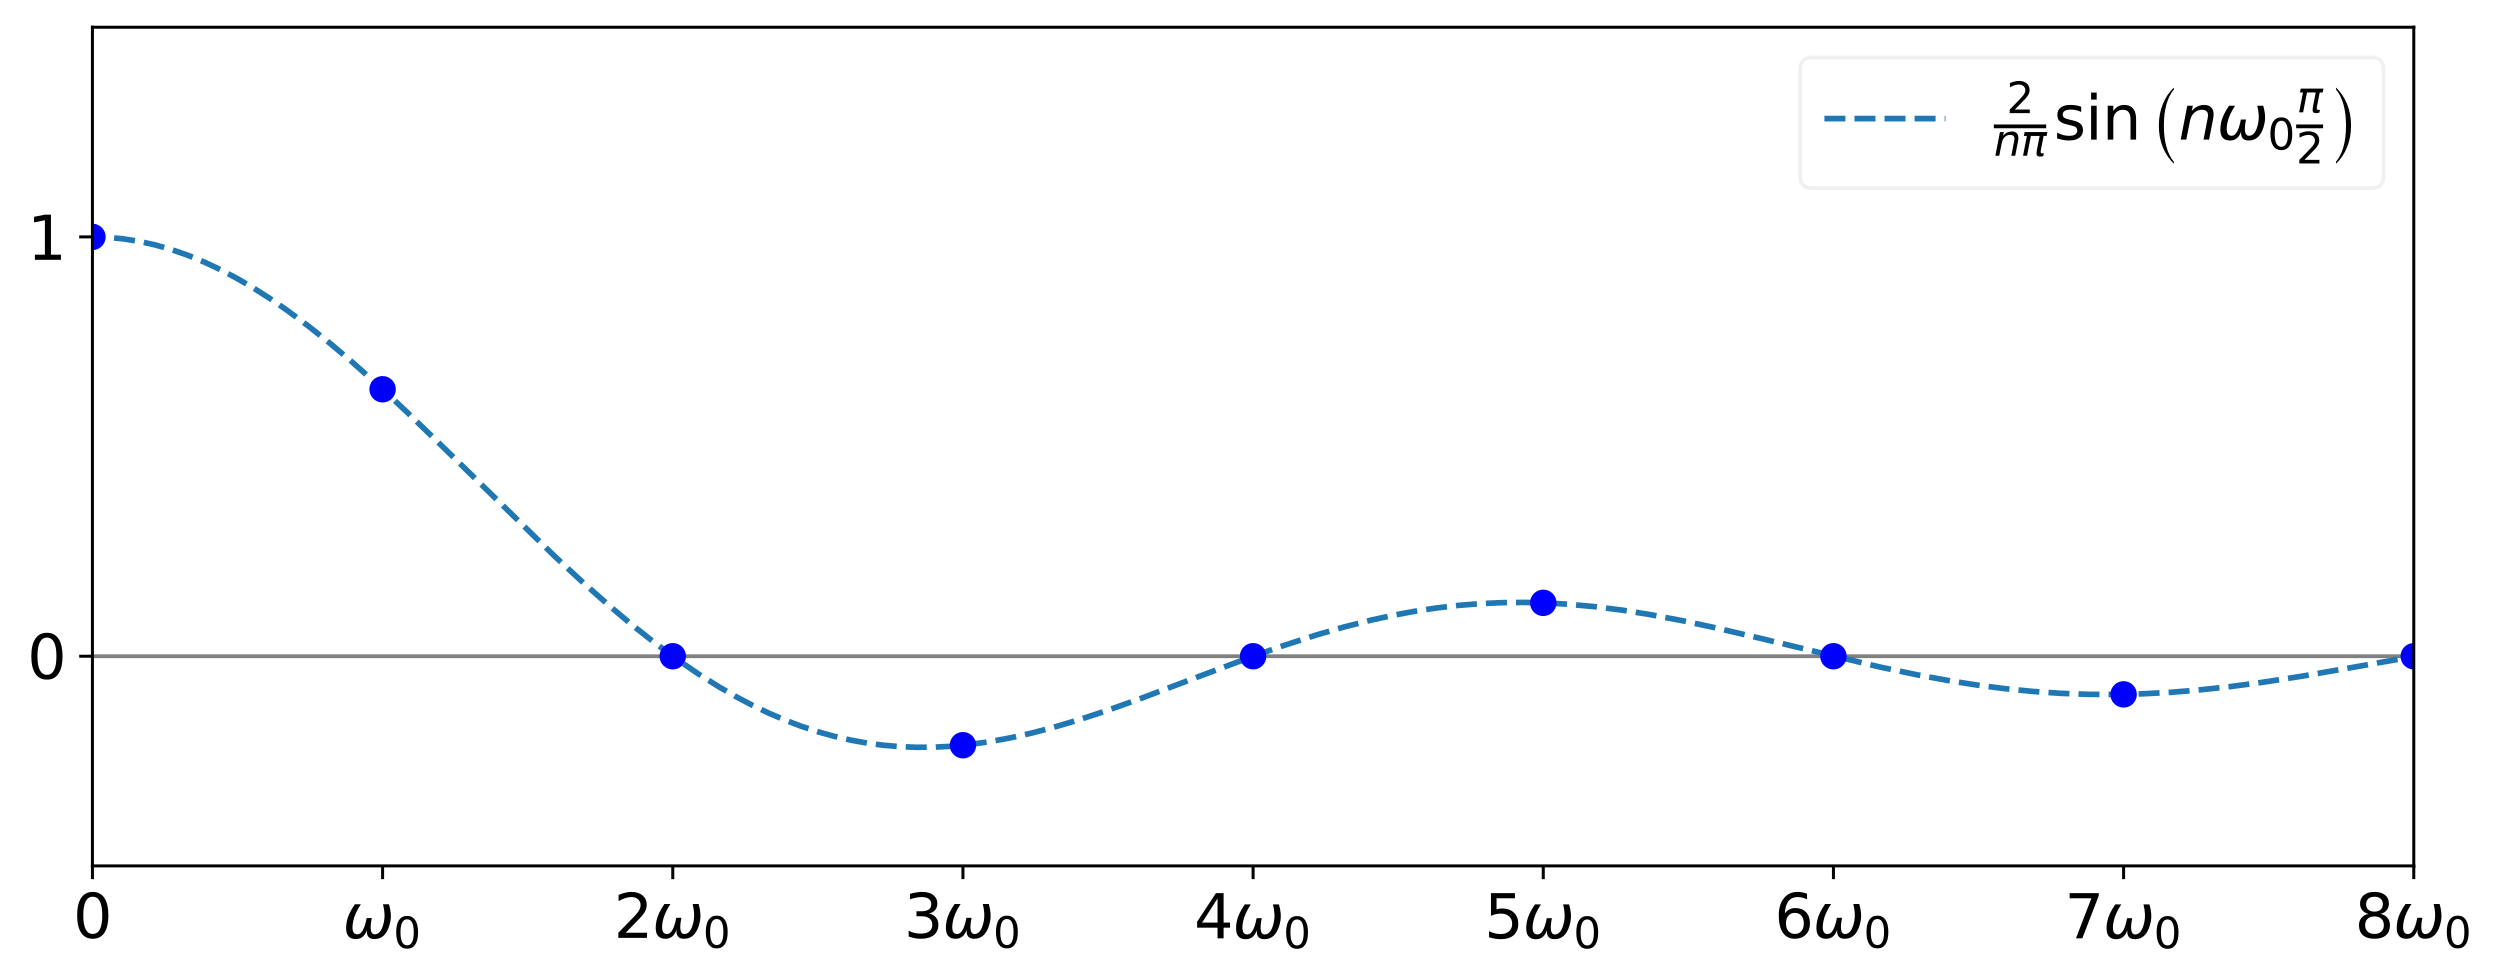<?xml version="1.0" encoding="utf-8" standalone="no"?>
<!DOCTYPE svg PUBLIC "-//W3C//DTD SVG 1.1//EN"
  "http://www.w3.org/Graphics/SVG/1.1/DTD/svg11.dtd">
<svg xmlns:xlink="http://www.w3.org/1999/xlink" width="661.04pt" height="258.645pt" viewBox="0 0 661.04 258.645" xmlns="http://www.w3.org/2000/svg" version="1.1">
 <defs>
  <style type="text/css">*{stroke-linejoin: round; stroke-linecap: butt}</style>
 </defs>
 <g id="figure_1">
  <g id="patch_1">
   <path d="M 0 258.645 
L 661.04 258.645 
L 661.04 0 
L 0 0 
z
" style="fill: #ffffff"/>
  </g>
  <g id="axes_1">
   <g id="patch_2">
    <path d="M 24.44 228.96 
L 638.24 228.96 
L 638.24 7.2 
L 24.44 7.2 
z
" style="fill: #ffffff"/>
   </g>
   <g id="matplotlib.axis_1">
    <g id="xtick_1">
     <g id="line2d_1">
      <defs>
       <path id="mc203166c82" d="M 0 0 
L 0 3.5 
" style="stroke: #000000; stroke-width: 0.8"/>
      </defs>
      <g>
       <use xlink:href="#mc203166c82" x="24.44" y="228.96" style="stroke: #000000; stroke-width: 0.8"/>
      </g>
     </g>
     <g id="text_1">
      <!-- $0$ -->
      <g transform="translate(19.32 248.118) scale(0.16 -0.16)">
       <defs>
        <path id="DejaVuSans-30" d="M 2034 4250 
Q 1547 4250 1301 3770 
Q 1056 3291 1056 2328 
Q 1056 1369 1301 889 
Q 1547 409 2034 409 
Q 2525 409 2770 889 
Q 3016 1369 3016 2328 
Q 3016 3291 2770 3770 
Q 2525 4250 2034 4250 
z
M 2034 4750 
Q 2819 4750 3233 4129 
Q 3647 3509 3647 2328 
Q 3647 1150 3233 529 
Q 2819 -91 2034 -91 
Q 1250 -91 836 529 
Q 422 1150 422 2328 
Q 422 3509 836 4129 
Q 1250 4750 2034 4750 
z
" transform="scale(0.016)"/>
       </defs>
       <use xlink:href="#DejaVuSans-30" transform="translate(0 0.781)"/>
      </g>
     </g>
    </g>
    <g id="xtick_2">
     <g id="line2d_2">
      <g>
       <use xlink:href="#mc203166c82" x="101.165" y="228.96" style="stroke: #000000; stroke-width: 0.8"/>
      </g>
     </g>
     <g id="text_2">
      <!-- $\omega_0$ -->
      <g transform="translate(90.605 248.118) scale(0.16 -0.16)">
       <defs>
        <path id="DejaVuSans-Oblique-3c9" d="M 1369 -91 
Q 72 -91 434 1766 
Q 575 2500 1256 3500 
L 1875 3500 
Q 1231 2500 1088 1750 
Q 819 397 1519 397 
Q 2166 397 2478 2078 
L 3009 2078 
Q 2669 388 3316 397 
Q 4013 403 4275 1750 
Q 4419 2500 4169 3500 
L 4788 3500 
Q 5075 2500 4934 1766 
Q 4578 -94 3278 -91 
Q 2428 -88 2503 844 
Q 2194 -91 1369 -91 
z
" transform="scale(0.016)"/>
       </defs>
       <use xlink:href="#DejaVuSans-Oblique-3c9" transform="translate(0 0.312)"/>
       <use xlink:href="#DejaVuSans-30" transform="translate(83.74 -16.094) scale(0.7)"/>
      </g>
     </g>
    </g>
    <g id="xtick_3">
     <g id="line2d_3">
      <g>
       <use xlink:href="#mc203166c82" x="177.89" y="228.96" style="stroke: #000000; stroke-width: 0.8"/>
      </g>
     </g>
     <g id="text_3">
      <!-- $2\omega_0$ -->
      <g transform="translate(162.29 248.118) scale(0.16 -0.16)">
       <defs>
        <path id="DejaVuSans-32" d="M 1228 531 
L 3431 531 
L 3431 0 
L 469 0 
L 469 531 
Q 828 903 1448 1529 
Q 2069 2156 2228 2338 
Q 2531 2678 2651 2914 
Q 2772 3150 2772 3378 
Q 2772 3750 2511 3984 
Q 2250 4219 1831 4219 
Q 1534 4219 1204 4116 
Q 875 4013 500 3803 
L 500 4441 
Q 881 4594 1212 4672 
Q 1544 4750 1819 4750 
Q 2544 4750 2975 4387 
Q 3406 4025 3406 3419 
Q 3406 3131 3298 2873 
Q 3191 2616 2906 2266 
Q 2828 2175 2409 1742 
Q 1991 1309 1228 531 
z
" transform="scale(0.016)"/>
       </defs>
       <use xlink:href="#DejaVuSans-32" transform="translate(0 0.781)"/>
       <use xlink:href="#DejaVuSans-Oblique-3c9" transform="translate(63.623 0.781)"/>
       <use xlink:href="#DejaVuSans-30" transform="translate(147.363 -15.625) scale(0.7)"/>
      </g>
     </g>
    </g>
    <g id="xtick_4">
     <g id="line2d_4">
      <g>
       <use xlink:href="#mc203166c82" x="254.615" y="228.96" style="stroke: #000000; stroke-width: 0.8"/>
      </g>
     </g>
     <g id="text_4">
      <!-- $3\omega_0$ -->
      <g transform="translate(239.015 248.118) scale(0.16 -0.16)">
       <defs>
        <path id="DejaVuSans-33" d="M 2597 2516 
Q 3050 2419 3304 2112 
Q 3559 1806 3559 1356 
Q 3559 666 3084 287 
Q 2609 -91 1734 -91 
Q 1441 -91 1130 -33 
Q 819 25 488 141 
L 488 750 
Q 750 597 1062 519 
Q 1375 441 1716 441 
Q 2309 441 2620 675 
Q 2931 909 2931 1356 
Q 2931 1769 2642 2001 
Q 2353 2234 1838 2234 
L 1294 2234 
L 1294 2753 
L 1863 2753 
Q 2328 2753 2575 2939 
Q 2822 3125 2822 3475 
Q 2822 3834 2567 4026 
Q 2313 4219 1838 4219 
Q 1578 4219 1281 4162 
Q 984 4106 628 3988 
L 628 4550 
Q 988 4650 1302 4700 
Q 1616 4750 1894 4750 
Q 2613 4750 3031 4423 
Q 3450 4097 3450 3541 
Q 3450 3153 3228 2886 
Q 3006 2619 2597 2516 
z
" transform="scale(0.016)"/>
       </defs>
       <use xlink:href="#DejaVuSans-33" transform="translate(0 0.781)"/>
       <use xlink:href="#DejaVuSans-Oblique-3c9" transform="translate(63.623 0.781)"/>
       <use xlink:href="#DejaVuSans-30" transform="translate(147.363 -15.625) scale(0.7)"/>
      </g>
     </g>
    </g>
    <g id="xtick_5">
     <g id="line2d_5">
      <g>
       <use xlink:href="#mc203166c82" x="331.34" y="228.96" style="stroke: #000000; stroke-width: 0.8"/>
      </g>
     </g>
     <g id="text_5">
      <!-- $4\omega_0$ -->
      <g transform="translate(315.74 248.118) scale(0.16 -0.16)">
       <defs>
        <path id="DejaVuSans-34" d="M 2419 4116 
L 825 1625 
L 2419 1625 
L 2419 4116 
z
M 2253 4666 
L 3047 4666 
L 3047 1625 
L 3713 1625 
L 3713 1100 
L 3047 1100 
L 3047 0 
L 2419 0 
L 2419 1100 
L 313 1100 
L 313 1709 
L 2253 4666 
z
" transform="scale(0.016)"/>
       </defs>
       <use xlink:href="#DejaVuSans-34" transform="translate(0 0.094)"/>
       <use xlink:href="#DejaVuSans-Oblique-3c9" transform="translate(63.623 0.094)"/>
       <use xlink:href="#DejaVuSans-30" transform="translate(147.363 -16.312) scale(0.7)"/>
      </g>
     </g>
    </g>
    <g id="xtick_6">
     <g id="line2d_6">
      <g>
       <use xlink:href="#mc203166c82" x="408.065" y="228.96" style="stroke: #000000; stroke-width: 0.8"/>
      </g>
     </g>
     <g id="text_6">
      <!-- $5\omega_0$ -->
      <g transform="translate(392.465 248.118) scale(0.16 -0.16)">
       <defs>
        <path id="DejaVuSans-35" d="M 691 4666 
L 3169 4666 
L 3169 4134 
L 1269 4134 
L 1269 2991 
Q 1406 3038 1543 3061 
Q 1681 3084 1819 3084 
Q 2600 3084 3056 2656 
Q 3513 2228 3513 1497 
Q 3513 744 3044 326 
Q 2575 -91 1722 -91 
Q 1428 -91 1123 -41 
Q 819 9 494 109 
L 494 744 
Q 775 591 1075 516 
Q 1375 441 1709 441 
Q 2250 441 2565 725 
Q 2881 1009 2881 1497 
Q 2881 1984 2565 2268 
Q 2250 2553 1709 2553 
Q 1456 2553 1204 2497 
Q 953 2441 691 2322 
L 691 4666 
z
" transform="scale(0.016)"/>
       </defs>
       <use xlink:href="#DejaVuSans-35" transform="translate(0 0.094)"/>
       <use xlink:href="#DejaVuSans-Oblique-3c9" transform="translate(63.623 0.094)"/>
       <use xlink:href="#DejaVuSans-30" transform="translate(147.363 -16.312) scale(0.7)"/>
      </g>
     </g>
    </g>
    <g id="xtick_7">
     <g id="line2d_7">
      <g>
       <use xlink:href="#mc203166c82" x="484.79" y="228.96" style="stroke: #000000; stroke-width: 0.8"/>
      </g>
     </g>
     <g id="text_7">
      <!-- $6\omega_0$ -->
      <g transform="translate(469.19 248.118) scale(0.16 -0.16)">
       <defs>
        <path id="DejaVuSans-36" d="M 2113 2584 
Q 1688 2584 1439 2293 
Q 1191 2003 1191 1497 
Q 1191 994 1439 701 
Q 1688 409 2113 409 
Q 2538 409 2786 701 
Q 3034 994 3034 1497 
Q 3034 2003 2786 2293 
Q 2538 2584 2113 2584 
z
M 3366 4563 
L 3366 3988 
Q 3128 4100 2886 4159 
Q 2644 4219 2406 4219 
Q 1781 4219 1451 3797 
Q 1122 3375 1075 2522 
Q 1259 2794 1537 2939 
Q 1816 3084 2150 3084 
Q 2853 3084 3261 2657 
Q 3669 2231 3669 1497 
Q 3669 778 3244 343 
Q 2819 -91 2113 -91 
Q 1303 -91 875 529 
Q 447 1150 447 2328 
Q 447 3434 972 4092 
Q 1497 4750 2381 4750 
Q 2619 4750 2861 4703 
Q 3103 4656 3366 4563 
z
" transform="scale(0.016)"/>
       </defs>
       <use xlink:href="#DejaVuSans-36" transform="translate(0 0.781)"/>
       <use xlink:href="#DejaVuSans-Oblique-3c9" transform="translate(63.623 0.781)"/>
       <use xlink:href="#DejaVuSans-30" transform="translate(147.363 -15.625) scale(0.7)"/>
      </g>
     </g>
    </g>
    <g id="xtick_8">
     <g id="line2d_8">
      <g>
       <use xlink:href="#mc203166c82" x="561.515" y="228.96" style="stroke: #000000; stroke-width: 0.8"/>
      </g>
     </g>
     <g id="text_8">
      <!-- $7\omega_0$ -->
      <g transform="translate(545.915 248.118) scale(0.16 -0.16)">
       <defs>
        <path id="DejaVuSans-37" d="M 525 4666 
L 3525 4666 
L 3525 4397 
L 1831 0 
L 1172 0 
L 2766 4134 
L 525 4134 
L 525 4666 
z
" transform="scale(0.016)"/>
       </defs>
       <use xlink:href="#DejaVuSans-37" transform="translate(0 0.094)"/>
       <use xlink:href="#DejaVuSans-Oblique-3c9" transform="translate(63.623 0.094)"/>
       <use xlink:href="#DejaVuSans-30" transform="translate(147.363 -16.312) scale(0.7)"/>
      </g>
     </g>
    </g>
    <g id="xtick_9">
     <g id="line2d_9">
      <g>
       <use xlink:href="#mc203166c82" x="638.24" y="228.96" style="stroke: #000000; stroke-width: 0.8"/>
      </g>
     </g>
     <g id="text_9">
      <!-- $8\omega_0$ -->
      <g transform="translate(622.64 248.118) scale(0.16 -0.16)">
       <defs>
        <path id="DejaVuSans-38" d="M 2034 2216 
Q 1584 2216 1326 1975 
Q 1069 1734 1069 1313 
Q 1069 891 1326 650 
Q 1584 409 2034 409 
Q 2484 409 2743 651 
Q 3003 894 3003 1313 
Q 3003 1734 2745 1975 
Q 2488 2216 2034 2216 
z
M 1403 2484 
Q 997 2584 770 2862 
Q 544 3141 544 3541 
Q 544 4100 942 4425 
Q 1341 4750 2034 4750 
Q 2731 4750 3128 4425 
Q 3525 4100 3525 3541 
Q 3525 3141 3298 2862 
Q 3072 2584 2669 2484 
Q 3125 2378 3379 2068 
Q 3634 1759 3634 1313 
Q 3634 634 3220 271 
Q 2806 -91 2034 -91 
Q 1263 -91 848 271 
Q 434 634 434 1313 
Q 434 1759 690 2068 
Q 947 2378 1403 2484 
z
M 1172 3481 
Q 1172 3119 1398 2916 
Q 1625 2713 2034 2713 
Q 2441 2713 2670 2916 
Q 2900 3119 2900 3481 
Q 2900 3844 2670 4047 
Q 2441 4250 2034 4250 
Q 1625 4250 1398 4047 
Q 1172 3844 1172 3481 
z
" transform="scale(0.016)"/>
       </defs>
       <use xlink:href="#DejaVuSans-38" transform="translate(0 0.781)"/>
       <use xlink:href="#DejaVuSans-Oblique-3c9" transform="translate(63.623 0.781)"/>
       <use xlink:href="#DejaVuSans-30" transform="translate(147.363 -15.625) scale(0.7)"/>
      </g>
     </g>
    </g>
   </g>
   <g id="matplotlib.axis_2">
    <g id="ytick_1">
     <g id="line2d_10">
      <defs>
       <path id="mfbd42a8c52" d="M 0 0 
L -3.5 0 
" style="stroke: #000000; stroke-width: 0.8"/>
      </defs>
      <g>
       <use xlink:href="#mfbd42a8c52" x="24.44" y="173.52" style="stroke: #000000; stroke-width: 0.8"/>
      </g>
     </g>
     <g id="text_10">
      <!-- $0$ -->
      <g transform="translate(7.2 179.599) scale(0.16 -0.16)">
       <use xlink:href="#DejaVuSans-30" transform="translate(0 0.781)"/>
      </g>
     </g>
    </g>
    <g id="ytick_2">
     <g id="line2d_11">
      <g>
       <use xlink:href="#mfbd42a8c52" x="24.44" y="62.64" style="stroke: #000000; stroke-width: 0.8"/>
      </g>
     </g>
     <g id="text_11">
      <!-- $1$ -->
      <g transform="translate(7.2 68.719) scale(0.16 -0.16)">
       <defs>
        <path id="DejaVuSans-31" d="M 794 531 
L 1825 531 
L 1825 4091 
L 703 3866 
L 703 4441 
L 1819 4666 
L 2450 4666 
L 2450 531 
L 3481 531 
L 3481 0 
L 794 0 
L 794 531 
z
" transform="scale(0.016)"/>
       </defs>
       <use xlink:href="#DejaVuSans-31" transform="translate(0 0.094)"/>
      </g>
     </g>
    </g>
   </g>
   <g id="line2d_12">
    <path d="M 24.44 173.52 
L 638.24 173.52 
" clip-path="url(#p5cceea0c36)" style="fill: none; stroke: #808080; stroke-linecap: square"/>
   </g>
   <g id="line2d_13">
    <path d="M -1 67.587 
L 2.001 66.499 
L 6.344 65.159 
L 10.687 64.099 
L 15.03 63.325 
L 19.373 62.839 
L 23.716 62.644 
L 28.059 62.741 
L 32.402 63.13 
L 36.745 63.809 
L 41.088 64.774 
L 45.431 66.022 
L 49.774 67.545 
L 54.117 69.337 
L 58.46 71.39 
L 62.804 73.693 
L 67.147 76.237 
L 71.49 79.009 
L 75.833 81.995 
L 81.623 86.288 
L 87.414 90.904 
L 93.205 95.804 
L 100.443 102.269 
L 107.682 109.036 
L 117.815 118.856 
L 146.769 147.182 
L 154.007 153.887 
L 161.246 160.29 
L 167.036 165.15 
L 172.827 169.744 
L 178.618 174.043 
L 184.409 178.025 
L 190.199 181.667 
L 194.542 184.166 
L 198.885 186.458 
L 203.228 188.539 
L 207.572 190.405 
L 211.915 192.055 
L 216.258 193.487 
L 220.601 194.701 
L 224.944 195.699 
L 229.287 196.483 
L 233.63 197.057 
L 237.973 197.425 
L 242.316 197.594 
L 246.659 197.569 
L 251.002 197.359 
L 255.345 196.972 
L 261.136 196.198 
L 266.926 195.149 
L 272.717 193.853 
L 278.508 192.337 
L 285.746 190.177 
L 292.985 187.779 
L 301.671 184.67 
L 316.147 179.202 
L 330.624 173.779 
L 339.31 170.726 
L 347.996 167.922 
L 355.235 165.826 
L 362.473 163.985 
L 368.264 162.715 
L 374.055 161.635 
L 379.845 160.755 
L 385.636 160.079 
L 391.427 159.61 
L 397.218 159.348 
L 403.008 159.29 
L 408.799 159.431 
L 414.59 159.762 
L 421.828 160.429 
L 429.067 161.353 
L 436.305 162.508 
L 444.991 164.15 
L 453.677 166.016 
L 465.259 168.737 
L 497.107 176.379 
L 507.241 178.496 
L 515.927 180.078 
L 523.166 181.201 
L 530.404 182.125 
L 537.643 182.838 
L 544.881 183.329 
L 552.119 183.594 
L 559.358 183.635 
L 566.596 183.456 
L 573.835 183.066 
L 581.073 182.48 
L 589.759 181.543 
L 598.445 180.385 
L 608.579 178.811 
L 621.608 176.549 
L 654.905 170.646 
L 662.04 169.543 
L 662.04 169.543 
" clip-path="url(#p5cceea0c36)" style="fill: none; stroke-dasharray: 5.55,2.4; stroke-dashoffset: 0; stroke: #1f77b4; stroke-width: 1.5"/>
   </g>
   <g id="line2d_14">
    <defs>
     <path id="m16615fb36c" d="M 0 3 
C 0.796 3 1.559 2.684 2.121 2.121 
C 2.684 1.559 3 0.796 3 0 
C 3 -0.796 2.684 -1.559 2.121 -2.121 
C 1.559 -2.684 0.796 -3 0 -3 
C -0.796 -3 -1.559 -2.684 -2.121 -2.121 
C -2.684 -1.559 -3 -0.796 -3 0 
C -3 0.796 -2.684 1.559 -2.121 2.121 
C -1.559 2.684 -0.796 3 0 3 
z
" style="stroke: #0000ff"/>
    </defs>
    <g clip-path="url(#p5cceea0c36)">
     <use xlink:href="#m16615fb36c" x="24.44" y="62.64" style="fill: #0000ff; stroke: #0000ff"/>
    </g>
   </g>
   <g id="line2d_15">
    <g clip-path="url(#p5cceea0c36)">
     <use xlink:href="#m16615fb36c" x="101.165" y="102.932" style="fill: #0000ff; stroke: #0000ff"/>
     <use xlink:href="#m16615fb36c" x="177.89" y="173.52" style="fill: #0000ff; stroke: #0000ff"/>
     <use xlink:href="#m16615fb36c" x="254.615" y="197.049" style="fill: #0000ff; stroke: #0000ff"/>
     <use xlink:href="#m16615fb36c" x="331.34" y="173.52" style="fill: #0000ff; stroke: #0000ff"/>
     <use xlink:href="#m16615fb36c" x="408.065" y="159.402" style="fill: #0000ff; stroke: #0000ff"/>
     <use xlink:href="#m16615fb36c" x="484.79" y="173.52" style="fill: #0000ff; stroke: #0000ff"/>
     <use xlink:href="#m16615fb36c" x="561.515" y="183.604" style="fill: #0000ff; stroke: #0000ff"/>
     <use xlink:href="#m16615fb36c" x="638.24" y="173.52" style="fill: #0000ff; stroke: #0000ff"/>
     <use xlink:href="#m16615fb36c" x="714.965" y="165.677" style="fill: #0000ff; stroke: #0000ff"/>
    </g>
   </g>
   <g id="patch_3">
    <path d="M 24.44 228.96 
L 24.44 7.2 
" style="fill: none; stroke: #000000; stroke-width: 0.8; stroke-linejoin: miter; stroke-linecap: square"/>
   </g>
   <g id="patch_4">
    <path d="M 638.24 228.96 
L 638.24 7.2 
" style="fill: none; stroke: #000000; stroke-width: 0.8; stroke-linejoin: miter; stroke-linecap: square"/>
   </g>
   <g id="patch_5">
    <path d="M 24.44 228.96 
L 638.24 228.96 
" style="fill: none; stroke: #000000; stroke-width: 0.8; stroke-linejoin: miter; stroke-linecap: square"/>
   </g>
   <g id="patch_6">
    <path d="M 24.44 7.2 
L 638.24 7.2 
" style="fill: none; stroke: #000000; stroke-width: 0.8; stroke-linejoin: miter; stroke-linecap: square"/>
   </g>
   <g id="legend_1">
    <g id="patch_7">
     <path d="M 479.2 49.76 
L 627.04 49.76 
Q 630.24 49.76 630.24 46.56 
L 630.24 18.4 
Q 630.24 15.2 627.04 15.2 
L 479.2 15.2 
Q 476 15.2 476 18.4 
L 476 46.56 
Q 476 49.76 479.2 49.76 
z
" style="fill: #ffffff; opacity: 0.3; stroke: #cccccc; stroke-linejoin: miter"/>
    </g>
    <g id="line2d_16">
     <path d="M 482.4 31.36 
L 498.4 31.36 
L 514.4 31.36 
" style="fill: none; stroke-dasharray: 5.55,2.4; stroke-dashoffset: 0; stroke: #1f77b4; stroke-width: 1.5"/>
    </g>
    <g id="text_12">
     <!-- $\frac{2}{n\pi}\sin \left( n\omega_0 \frac{\pi}{2} \right)$ -->
     <g transform="translate(527.2 36.96) scale(0.16 -0.16)">
      <defs>
       <path id="DejaVuSans-Oblique-6e" d="M 3566 2113 
L 3156 0 
L 2578 0 
L 2988 2091 
Q 3016 2238 3031 2350 
Q 3047 2463 3047 2528 
Q 3047 2791 2881 2937 
Q 2716 3084 2419 3084 
Q 1956 3084 1622 2776 
Q 1288 2469 1184 1941 
L 800 0 
L 225 0 
L 903 3500 
L 1478 3500 
L 1363 2950 
Q 1603 3253 1940 3418 
Q 2278 3584 2650 3584 
Q 3113 3584 3367 3334 
Q 3622 3084 3622 2631 
Q 3622 2519 3608 2391 
Q 3594 2263 3566 2113 
z
" transform="scale(0.016)"/>
       <path id="DejaVuSans-Oblique-3c0" d="M 584 3500 
L 3938 3500 
L 3825 2925 
L 3384 2925 
L 2966 775 
Q 2922 550 2981 450 
Q 3038 353 3209 353 
Q 3256 353 3325 363 
Q 3397 369 3419 372 
L 3338 -44 
Q 3222 -84 3103 -103 
Q 2981 -122 2866 -122 
Q 2491 -122 2388 81 
Q 2284 288 2391 838 
L 2797 2925 
L 1506 2925 
L 938 0 
L 350 0 
L 919 2925 
L 472 2925 
L 584 3500 
z
" transform="scale(0.016)"/>
       <path id="DejaVuSans-73" d="M 2834 3397 
L 2834 2853 
Q 2591 2978 2328 3040 
Q 2066 3103 1784 3103 
Q 1356 3103 1142 2972 
Q 928 2841 928 2578 
Q 928 2378 1081 2264 
Q 1234 2150 1697 2047 
L 1894 2003 
Q 2506 1872 2764 1633 
Q 3022 1394 3022 966 
Q 3022 478 2636 193 
Q 2250 -91 1575 -91 
Q 1294 -91 989 -36 
Q 684 19 347 128 
L 347 722 
Q 666 556 975 473 
Q 1284 391 1588 391 
Q 1994 391 2212 530 
Q 2431 669 2431 922 
Q 2431 1156 2273 1281 
Q 2116 1406 1581 1522 
L 1381 1569 
Q 847 1681 609 1914 
Q 372 2147 372 2553 
Q 372 3047 722 3315 
Q 1072 3584 1716 3584 
Q 2034 3584 2315 3537 
Q 2597 3491 2834 3397 
z
" transform="scale(0.016)"/>
       <path id="DejaVuSans-69" d="M 603 3500 
L 1178 3500 
L 1178 0 
L 603 0 
L 603 3500 
z
M 603 4863 
L 1178 4863 
L 1178 4134 
L 603 4134 
L 603 4863 
z
" transform="scale(0.016)"/>
       <path id="DejaVuSans-6e" d="M 3513 2113 
L 3513 0 
L 2938 0 
L 2938 2094 
Q 2938 2591 2744 2837 
Q 2550 3084 2163 3084 
Q 1697 3084 1428 2787 
Q 1159 2491 1159 1978 
L 1159 0 
L 581 0 
L 581 3500 
L 1159 3500 
L 1159 2956 
Q 1366 3272 1645 3428 
Q 1925 3584 2291 3584 
Q 2894 3584 3203 3211 
Q 3513 2838 3513 2113 
z
" transform="scale(0.016)"/>
       <path id="STIXSizeOneSym-Regular-28" d="M 2445 -858 
L 2445 -1050 
Q 1728 -371 1309 630 
Q 890 1632 890 2886 
Q 890 4122 1309 5136 
Q 1728 6150 2445 6822 
L 2445 6630 
Q 1408 5363 1408 2886 
Q 1408 410 2445 -858 
z
" transform="scale(0.016)"/>
       <path id="STIXSizeOneSym-Regular-29" d="M 550 6630 
L 550 6822 
Q 1267 6144 1686 5142 
Q 2106 4141 2106 2886 
Q 2106 1651 1686 636 
Q 1267 -378 550 -1050 
L 550 -858 
Q 1587 410 1587 2886 
Q 1587 5363 550 6630 
z
" transform="scale(0.016)"/>
      </defs>
      <use xlink:href="#DejaVuSans-32" transform="translate(21 44.047) scale(0.7)"/>
      <use xlink:href="#DejaVuSans-Oblique-6e" transform="translate(0 -26.403) scale(0.7)"/>
      <use xlink:href="#DejaVuSans-Oblique-3c0" transform="translate(44.365 -26.403) scale(0.7)"/>
      <use xlink:href="#DejaVuSans-73" transform="translate(99.009 0.25)"/>
      <use xlink:href="#DejaVuSans-69" transform="translate(151.108 0.25)"/>
      <use xlink:href="#DejaVuSans-6e" transform="translate(178.892 0.25)"/>
      <use xlink:href="#STIXSizeOneSym-Regular-28" transform="translate(258.506 -22.75) scale(0.999)"/>
      <use xlink:href="#DejaVuSans-Oblique-6e" transform="translate(305.248 0.25)"/>
      <use xlink:href="#DejaVuSans-Oblique-3c9" transform="translate(368.627 0.25)"/>
      <use xlink:href="#DejaVuSans-30" transform="translate(452.367 -16.156) scale(0.7)"/>
      <use xlink:href="#DejaVuSans-Oblique-3c0" transform="translate(500.637 45.381) scale(0.7)"/>
      <use xlink:href="#DejaVuSans-32" transform="translate(499.637 -39.156) scale(0.7)"/>
      <use xlink:href="#STIXSizeOneSym-Regular-29" transform="translate(556.673 -22.75) scale(0.999)"/>
      <path d="M 0 19.047 
L 0 25.297 
L 86.509 25.297 
L 86.509 19.047 
L 0 19.047 
z
"/>
      <path d="M 499.637 19.047 
L 499.637 25.297 
L 544.173 25.297 
L 544.173 19.047 
L 499.637 19.047 
z
"/>
     </g>
    </g>
   </g>
  </g>
 </g>
 <defs>
  <clipPath id="p5cceea0c36">
   <rect x="24.44" y="7.2" width="613.8" height="221.76"/>
  </clipPath>
 </defs>
</svg>